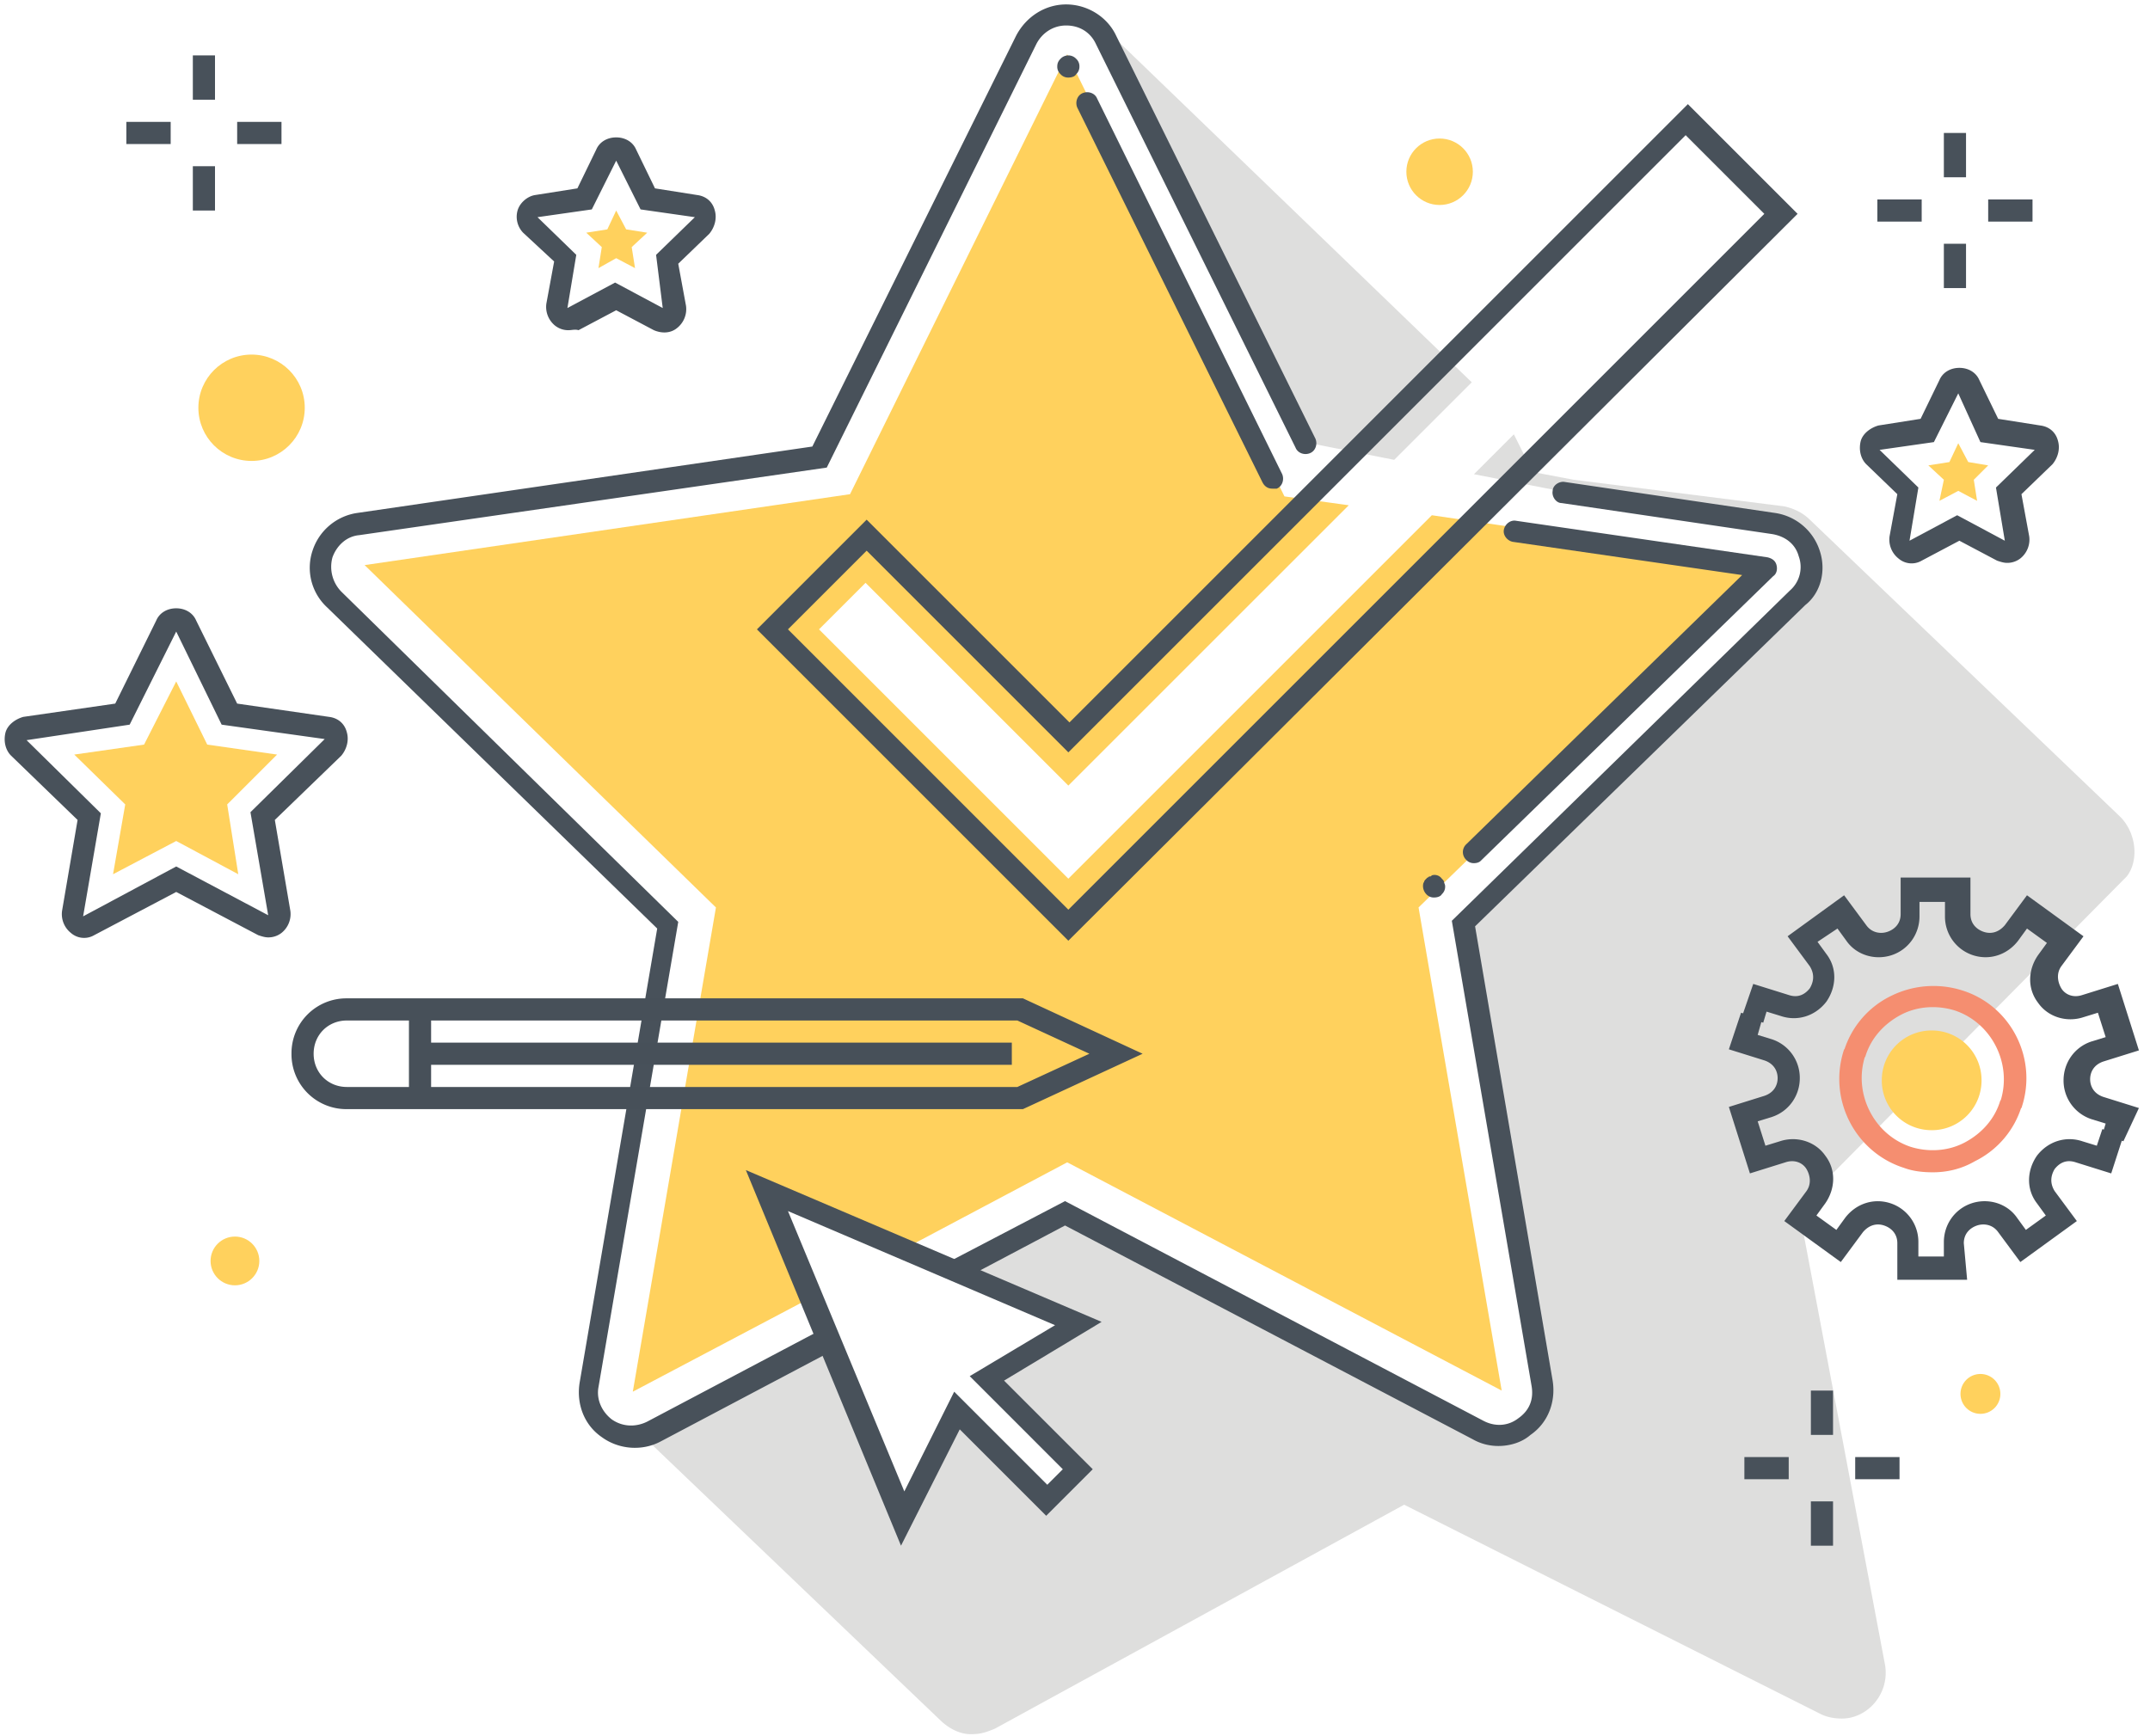 <svg xmlns="http://www.w3.org/2000/svg" width="130" height="105" viewBox="0 0 130 105">
    <g fill="none" fill-rule="nonzero">
        <path fill="#FFD15D" d="M107.082 34.175L86.577 31.16l-21.98 21.98-15.076-15.078 2.814-2.815L64.598 47.51l16.954-16.953-3.887-.536L64.53 3.284 51.397 29.887l-29.35 4.288 21.242 20.706-5.026 29.284 10.789-5.696-2.68-6.5 8.308 3.552 9.85-5.227L90.8 84.098 85.773 54.88l21.31-20.706z"/>
        <path fill="#DEDEDD" d="M128.19 49.387L109.36 31.36s0 .067.068.067c-.402-.402-.938-.67-1.541-.804l-12.732-1.609-2.48-.469-1.139-2.278-2.412 2.412 5.495 1.073 12.732 1.876c2.21.335 3.082 3.015 1.474 4.557l-20.17 19.7 4.757 27.81c.402 2.211-1.943 3.886-3.886 2.814L64.598 73.376l-6.634 3.485 7.304 3.15-5.495 3.283L61.18 84.7l4.155 4.155-.469.469-1.407 1.407-5.428-5.428-3.217 6.5-.87-2.144-3.62-8.779-10.587 5.562c-.335.201-.67.268-1.005.268l18.227 17.423c.536.47 1.206.804 1.943.737.402 0 .804-.134 1.273-.335L84.902 91l25.196 12.665c.402.201.871.268 1.273.268 1.541 0 2.882-1.474 2.614-3.217l-5.227-27.675 19.835-20.036c.737-.938.603-2.613-.402-3.618zM66.81 2.345L78.87 26.737 84.3 27.81l4.69-4.69L66.408 1.34a2.684 2.684 0 0 0-1.943-.804c-.938 0-1.876.536-2.412 1.541 1.139-1.742 3.82-1.675 4.757.268z"/>
        <g>
            <g fill="#48515A">
                <path d="M11.66 3.35H13v2.68h-1.34zM11.66 10.052H13v2.68h-1.34z"/>
                <g>
                    <path d="M14.34 7.371h2.68v1.34h-2.68zM7.64 7.371h2.68v1.34H7.64z"/>
                </g>
            </g>
            <g fill="#48515A">
                <path d="M49.789 80.345l-10.655 5.63c-.67.334-1.474.334-2.144-.135-.603-.469-.938-1.206-.804-1.943l4.824-28.144-20.37-19.97a2.151 2.151 0 0 1-.537-2.077c.268-.737.871-1.273 1.608-1.34l28.279-4.088L62.655 2.68c.335-.67 1.005-1.139 1.809-1.139s1.474.402 1.81 1.14l12.061 24.391c.134.335.536.47.871.335.335-.134.47-.536.335-.87L67.48 2.143C66.943 1.005 65.737.268 64.464.268c-1.273 0-2.412.737-3.016 1.876l-12.33 24.861-27.54 4.02a3.35 3.35 0 0 0-2.681 2.28 3.26 3.26 0 0 0 .871 3.417l19.97 19.433-4.692 27.474c-.2 1.273.268 2.546 1.34 3.283 1.006.737 2.413.872 3.552.268l10.52-5.561-.67-1.274zM110.03 33.304a3.35 3.35 0 0 0-2.68-2.278L94.62 29.149c-.335-.067-.738.202-.738.537-.067.335.201.737.537.737l12.731 1.876c.805.134 1.408.603 1.609 1.34a1.884 1.884 0 0 1-.536 2.077l-20.438 19.97 4.824 28.144c.134.804-.134 1.474-.804 1.943-.603.47-1.407.536-2.144.134L64.397 72.64l-7.438 3.887 1.608.67 5.83-3.083 24.66 12.933c.469.268 1.005.402 1.54.402.671 0 1.408-.2 1.944-.67 1.072-.737 1.541-2.01 1.34-3.283l-4.69-27.474 19.969-19.433c.938-.737 1.273-2.078.87-3.284z"/>
            </g>
            <path fill="#48515A" d="M89.124 52.201a.608.608 0 0 1-.47-.201.648.648 0 0 1 0-.938l16.686-16.284-13.87-2.01c-.336-.067-.604-.402-.537-.737.067-.335.402-.603.737-.536l15.211 2.211c.268.067.47.201.537.47.067.267 0 .535-.202.67l-17.69 17.221c-.067.067-.201.134-.402.134zm-12.196-22.65c-.268 0-.47-.133-.603-.402L65.134 6.5c-.134-.335 0-.737.335-.871s.737 0 .871.335L77.53 28.68c.135.335 0 .738-.334.872h-.268zM64.598 4.69a.608.608 0 0 1-.47-.2.608.608 0 0 1-.2-.47c0-.2.067-.334.2-.468a.648.648 0 0 1 .939 0 .608.608 0 0 1 .201.469.608.608 0 0 1-.201.469c-.067.134-.268.2-.47.2zM86.711 54.278a.608.608 0 0 1-.469-.2.724.724 0 0 1-.2-.47c0-.067 0-.2.066-.268 0-.067.067-.134.134-.2l.067-.068c.067 0 .067-.067.134-.067s.067 0 .134-.067a.54.54 0 0 1 .603.201c.067.067.134.134.134.201s.067.134.067.268a.608.608 0 0 1-.2.47c-.068.133-.269.2-.47.2z"/>
            <path fill="#48515A" d="M64.598 56.892l-18.83-18.83 6.634-6.634L64.665 43.69l37.392-37.392 6.634 6.634-44.093 43.959zm-16.954-18.83l16.954 16.953 42.082-42.082-4.757-4.758L64.598 45.5 52.402 33.304l-4.758 4.758z"/>
            <path fill="#FFD15D" d="M37.86 13.871l-.602-1.139-.536 1.14-1.274.2.939.871-.201 1.273 1.072-.603 1.139.603-.201-1.273.938-.87z"/>
            <path fill="#48515A" d="M34.376 19.97c-.268 0-.536-.068-.804-.269a1.457 1.457 0 0 1-.536-1.34l.47-2.547-1.877-1.742a1.396 1.396 0 0 1-.335-1.34c.134-.47.603-.871 1.072-.938l2.546-.402 1.14-2.346c.2-.469.67-.737 1.206-.737.536 0 1.005.268 1.206.737l1.14 2.346 2.545.402c.537.067.939.402 1.073.938.134.469 0 1.005-.335 1.407l-1.877 1.81.47 2.546a1.457 1.457 0 0 1-.537 1.34c-.402.335-.938.335-1.407.134l-2.278-1.206-2.279 1.206c-.2-.067-.402 0-.603 0zm2.882-10.254l-1.474 2.949-3.284.469 2.345 2.278-.536 3.217 2.882-1.541 2.881 1.54-.402-3.216 2.345-2.278-3.283-.47-1.474-2.948zM16.216 56.69c-.2 0-.402-.066-.603-.133l-4.958-2.614-4.96 2.614a1.212 1.212 0 0 1-1.406-.134 1.457 1.457 0 0 1-.536-1.34l.938-5.495L.67 45.7c-.336-.335-.47-.871-.336-1.407.134-.47.603-.804 1.072-.938l5.562-.804 2.48-5.026c.2-.47.67-.737 1.206-.737.536 0 1.005.268 1.206.737l2.48 5.026 5.561.804c.536.067.938.402 1.072.938.134.469 0 1.005-.335 1.407l-4.02 3.887.938 5.494a1.457 1.457 0 0 1-.536 1.34 1.288 1.288 0 0 1-.805.269zm-5.561-4.288l5.561 2.949-1.072-6.232 4.49-4.423-6.232-.871-2.747-5.63-2.815 5.63-6.232.938 4.49 4.423-1.072 6.232 5.629-3.016z"/>
            <path fill="#FFD15D" d="M10.655 41.211l-1.944 3.82-4.221.603 3.082 3.015-.737 4.222 3.82-2.01 3.752 2.01-.67-4.222 3.016-3.015-4.222-.603z"/>
            <path fill="#48515A" d="M54.48 93.48l-9.382-22.717 21.51 9.18-5.897 3.552 5.361 5.36-2.814 2.815-5.227-5.227-3.552 7.036zm-6.836-20.238l7.036 16.954 3.016-6.031 5.629 5.629.938-.938-5.629-5.63 5.16-3.082-16.15-6.902z"/>
            <g fill="#475059">
                <path d="M61.85 67.077H20.975a3.318 3.318 0 0 1-3.35-3.35 3.318 3.318 0 0 1 3.35-3.35h40.877l7.237 3.35-7.237 3.35zm-40.876-5.36c-1.139 0-2.01.87-2.01 2.01 0 1.139.871 2.01 2.01 2.01h40.541l4.356-2.01-4.356-2.01h-40.54z"/>
                <path d="M24.727 61.314h1.34v5.093h-1.34z"/>
                <path d="M25.397 63.056H61.18v1.34H25.397z"/>
            </g>
            <g>
                <path fill="#475059" d="M128.392 69.02l-1.273-.401.2-.67-.87-.269a2.455 2.455 0 0 1-1.676-2.345c0-1.072.67-2.01 1.675-2.345l.872-.268-.47-1.475-.87.268c-1.006.336-2.145 0-2.748-.87-.67-.872-.603-2.011 0-2.882l.536-.737-1.206-.871-.536.737c-.67.87-1.742 1.206-2.748.87a2.455 2.455 0 0 1-1.675-2.344v-.872h-1.541v.872c0 1.072-.67 2.01-1.675 2.345-1.006.335-2.145 0-2.748-.871l-.536-.737-1.206.804.536.737c.67.871.603 2.01 0 2.881-.67.871-1.742 1.207-2.747.871l-.872-.268-.2.67-1.274-.402.67-1.943 2.145.67c.603.201 1.005-.067 1.273-.402.2-.335.335-.804 0-1.34l-1.34-1.81 3.417-2.479 1.34 1.81c.335.469.871.536 1.274.402.402-.134.804-.47.804-1.072v-2.212h4.221v2.212c0 .603.402.938.804 1.072.403.134.872.067 1.274-.402l1.34-1.81 3.417 2.48-1.34 1.809c-.335.47-.2 1.005 0 1.34.201.335.67.603 1.273.402l2.145-.67 1.273 4.02-2.144.67c-.604.202-.805.671-.805 1.073 0 .402.201.871.805 1.072l2.144.67-.938 2.01z"/>
                <path fill="#F58E70" d="M122.227 67.01l-1.273-.402c.737-2.278-.536-4.757-2.748-5.495-1.072-.335-2.278-.268-3.283.268-1.005.537-1.81 1.408-2.145 2.547l-1.273-.402a5.484 5.484 0 0 1 2.815-3.284 5.765 5.765 0 0 1 4.355-.335c2.949.938 4.557 4.155 3.552 7.103z"/>
                <g>
                    <path fill="#F58E70" d="M116.866 70.897c-.603 0-1.206-.067-1.742-.268-2.949-.938-4.624-4.155-3.619-7.17l1.273.402c-.737 2.278.536 4.758 2.748 5.495 1.072.335 2.278.268 3.283-.268s1.81-1.408 2.145-2.547l1.273.402a5.484 5.484 0 0 1-2.815 3.284c-.804.469-1.675.67-2.546.67z"/>
                    <path fill="#475059" d="M118.943 77.397h-4.221v-2.211c0-.604-.402-.939-.804-1.073-.403-.134-.872-.067-1.274.402l-1.34 1.81-3.417-2.48 1.34-1.809c.335-.469.2-1.005 0-1.34-.201-.335-.67-.603-1.273-.402l-2.145.67-1.273-4.02 2.144-.67c.604-.202.805-.67.805-1.073 0-.402-.201-.871-.805-1.072l-2.144-.67.737-2.212 1.273.402-.268.939.871.268a2.455 2.455 0 0 1 1.676 2.345c0 1.072-.67 2.01-1.676 2.345l-.87.268.468 1.475.872-.268c1.005-.335 2.144 0 2.747.87.67.872.603 2.011 0 2.882l-.536.737 1.206.871.536-.737c.67-.87 1.742-1.206 2.748-.87a2.455 2.455 0 0 1 1.675 2.345v.87h1.541v-.87c0-1.073.67-2.01 1.675-2.346 1.005-.335 2.145 0 2.748.871l.536.737 1.206-.87-.536-.738c-.67-.87-.603-2.01 0-2.881.67-.871 1.742-1.206 2.747-.871l.872.268.335-1.005 1.273.402-.737 2.278-2.145-.67c-.603-.201-1.005.067-1.273.402-.2.335-.335.804 0 1.34l1.34 1.81-3.417 2.479-1.34-1.81c-.335-.469-.872-.536-1.274-.402s-.804.47-.804 1.073l.201 2.21z"/>
                </g>
                <g fill="#FFD15D" transform="translate(113.247 62.32)">
                    <circle cx="3.552" cy="3.015" r="2.68"/>
                    <path d="M3.552 6.03A3.003 3.003 0 0 1 .536 3.016 3.003 3.003 0 0 1 3.552 0a3.003 3.003 0 0 1 3.015 3.015 3.003 3.003 0 0 1-3.015 3.016zm0-5.36c-1.274 0-2.346 1.072-2.346 2.345 0 1.274 1.072 2.346 2.346 2.346 1.273 0 2.345-1.072 2.345-2.346A2.33 2.33 0 0 0 3.552.67z"/>
                </g>
            </g>
            <g>
                <path fill="#FFD15D" d="M119.01 27.943l-.603-1.139-.536 1.14-1.273.2.938.871-.268 1.274 1.14-.603 1.138.603-.2-1.274.87-.87z"/>
                <path fill="#48515A" d="M121.356 34.041c-.201 0-.402-.067-.603-.134l-2.279-1.206-2.278 1.206a1.212 1.212 0 0 1-1.407-.134 1.457 1.457 0 0 1-.536-1.34l.469-2.546-1.877-1.81c-.335-.335-.469-.87-.335-1.407.134-.469.603-.804 1.072-.938l2.547-.402 1.139-2.345c.201-.47.67-.738 1.206-.738.536 0 1.005.268 1.206.738l1.14 2.345 2.546.402c.536.067.938.402 1.072.938.134.47 0 1.005-.335 1.407l-1.876 1.81.469 2.546a1.457 1.457 0 0 1-.536 1.34 1.288 1.288 0 0 1-.804.268zm-2.949-10.252l-1.474 2.948-3.284.47 2.346 2.278-.536 3.216 2.881-1.541 2.882 1.541-.536-3.216 2.345-2.279-3.284-.469-1.34-2.948z"/>
            </g>
            <g fill="#48515A">
                <path d="M109.495 84.098h1.34v2.68h-1.34zM109.495 90.799h1.34v2.68h-1.34z"/>
                <g>
                    <path d="M112.175 88.119h2.68v1.34h-2.68zM105.474 88.119h2.68v1.34h-2.68z"/>
                </g>
            </g>
            <g fill="#48515A">
                <path d="M117.536 8.041h1.34v2.68h-1.34zM117.536 14.742h1.34v2.68h-1.34z"/>
                <g>
                    <path d="M120.216 12.062h2.68v1.34h-2.68zM113.515 12.062h2.68v1.34h-2.68z"/>
                </g>
            </g>
            <circle cx="14.206" cy="76.258" r="1.474" fill="#FFD15D"/>
            <circle cx="87.046" cy="10.387" r="2.01" fill="#FFD15D"/>
            <circle cx="119.747" cy="84.299" r="1.206" fill="#FFD15D"/>
            <circle cx="15.211" cy="24.66" r="3.216" fill="#FFD15D"/>
        </g>
    </g>
</svg>
